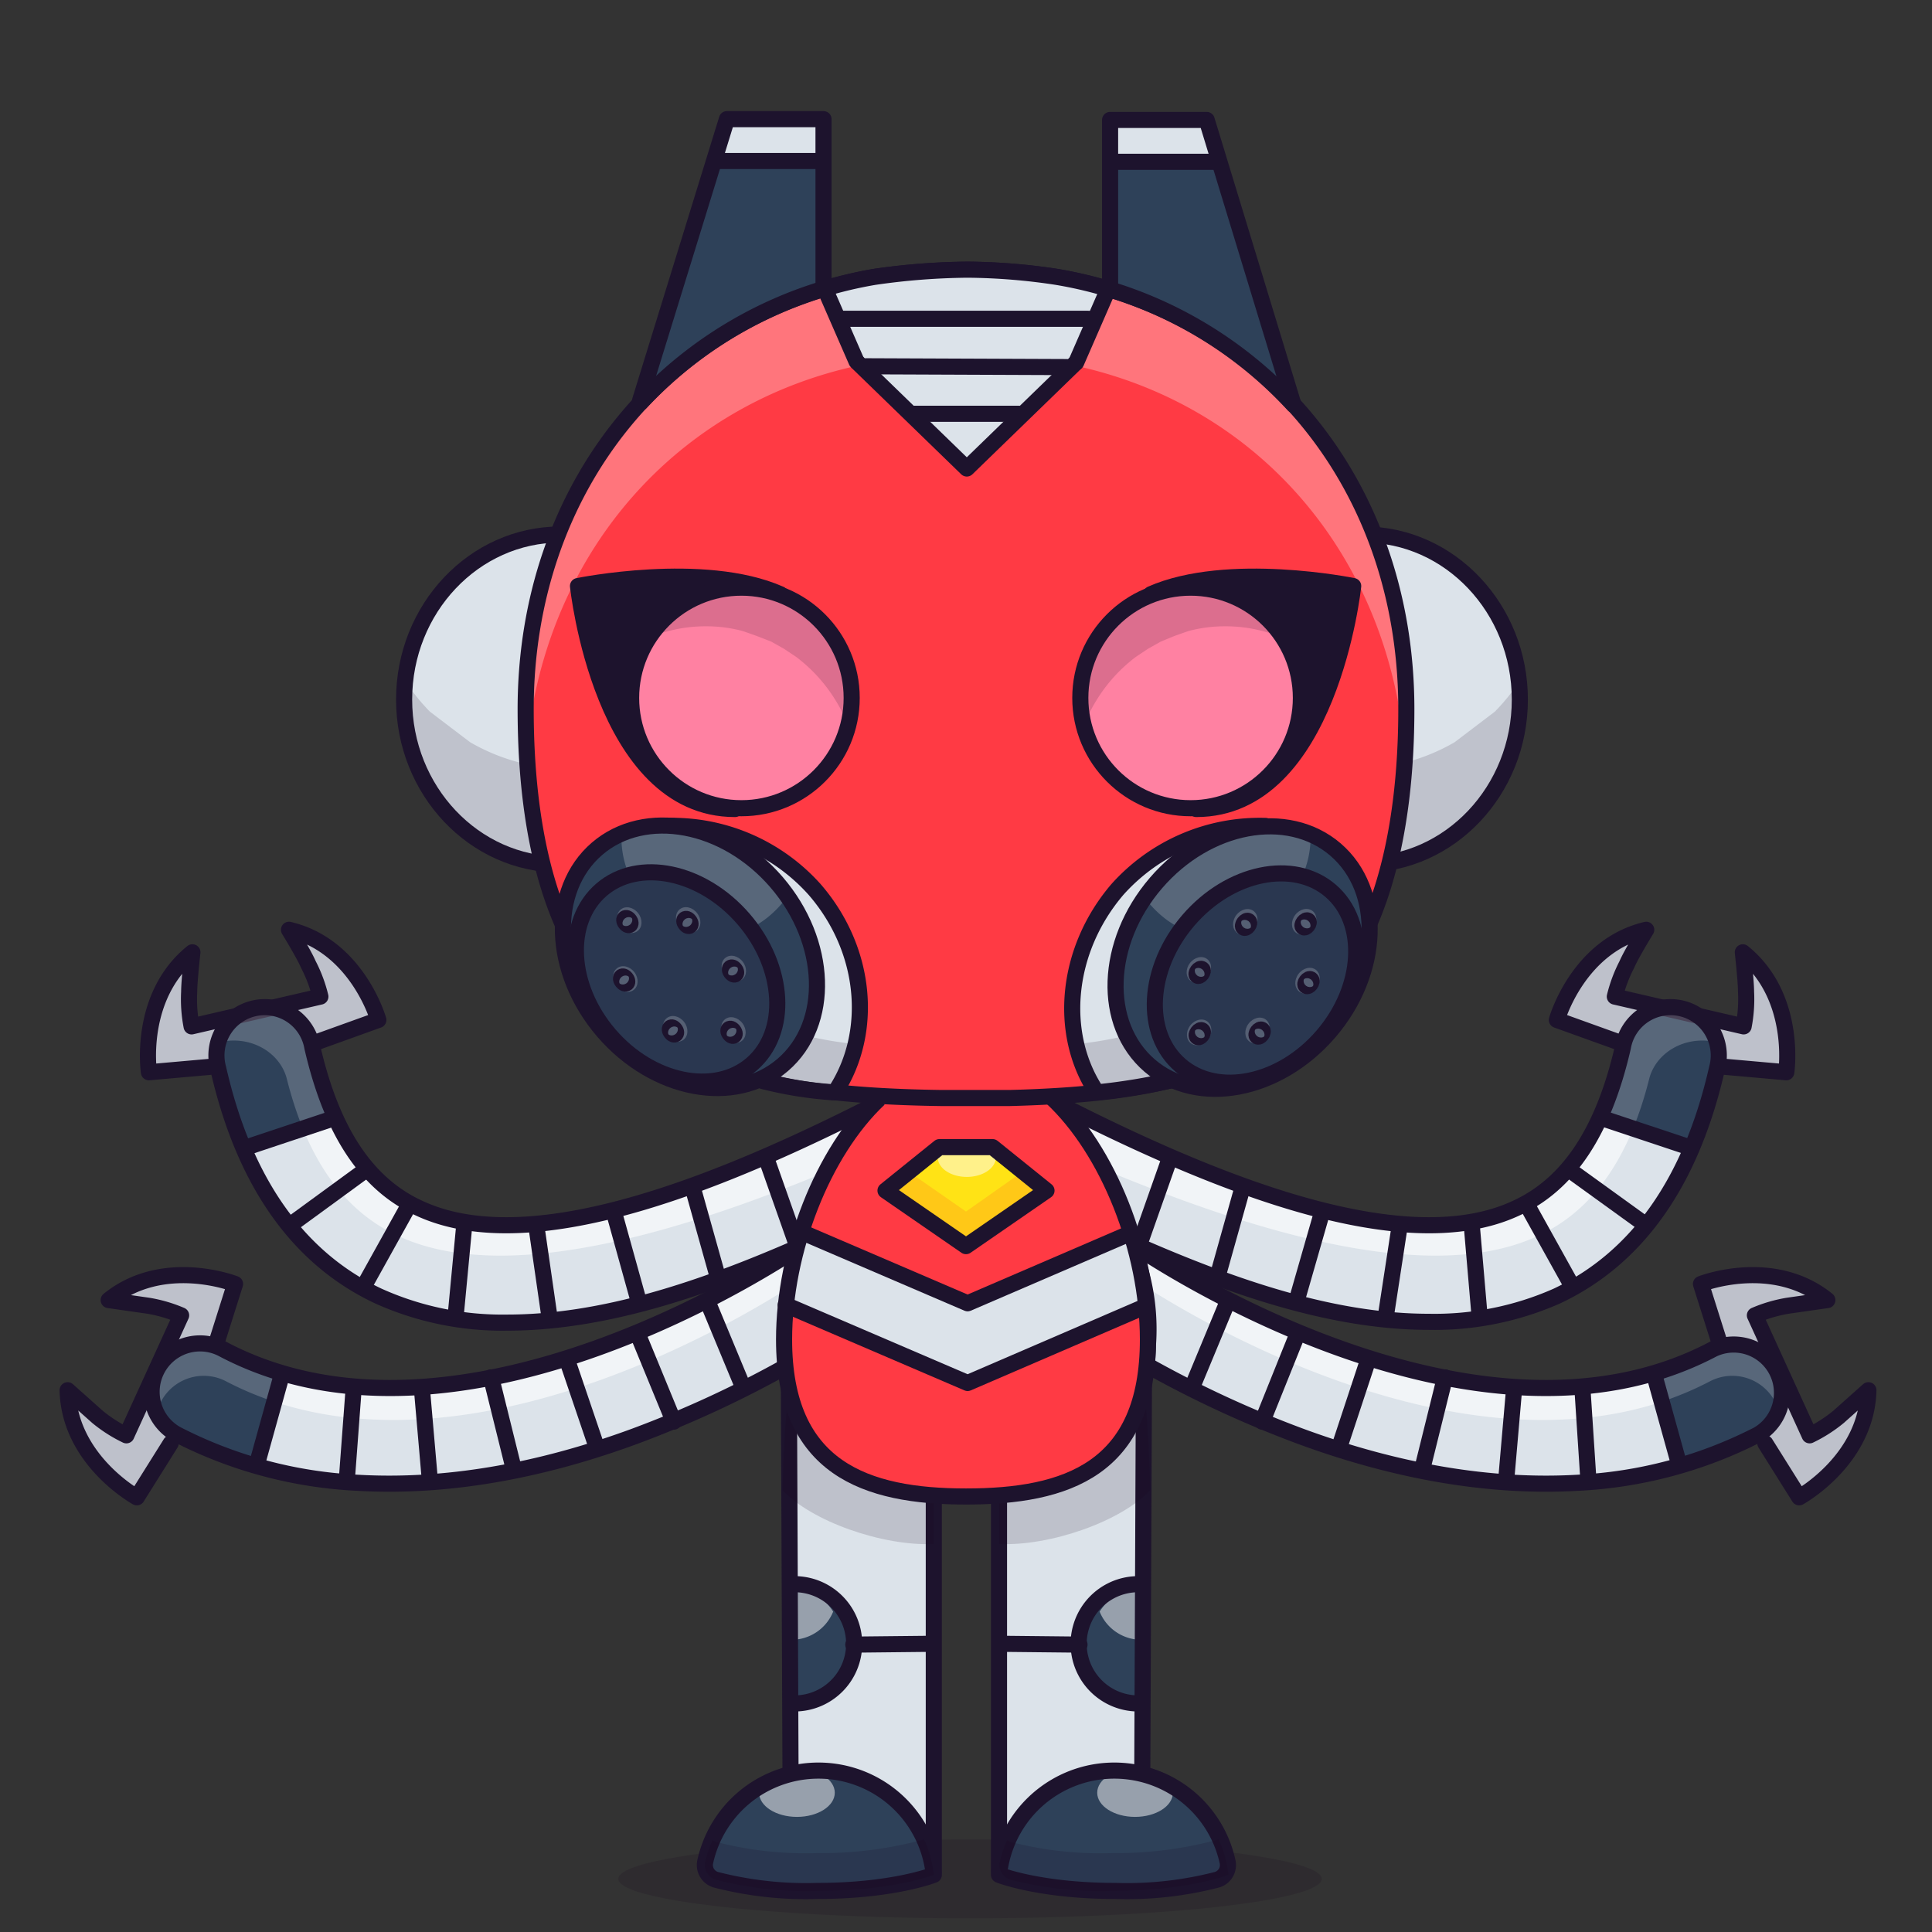 <svg xmlns="http://www.w3.org/2000/svg" xmlns:xlink="http://www.w3.org/1999/xlink" viewBox="0 0 240 240">
  <rect x="0" y="0" width="240" height="240" fill="#333333" stroke="none"/>
  <ellipse cx="120.5" cy="233.4" rx="43.7" ry="4.9" style="fill:#180621;opacity:0.15"/>
  <g>
    <title>05</title>
    <path d="M98.8,221.4c-.9-12.3-.7-49.2-.7-49.2l18,8.2.2,52.7s-11.9,1.5-17.4-11.7Z" style="fill:#dce3ea"/>
    <path d="M97.7,196.8c4.1,0,7.9,3.4,7.9,7.5s-4,7.2-7.8,7.5" style="fill:#2e4159"/>
    <g style="opacity:0.5">
      <path d="M97.3,196.8l.3,6.9h.7a5.6,5.6,0,0,0,5.2-3.5A7.4,7.4,0,0,0,97.3,196.8Z" style="fill:#fff"/>
    </g>
    <path d="M115.9,232.6c.1.5-7.1,2.5-14.2,2.4a53.2,53.2,0,0,1-13.7-2.4,16.5,16.5,0,0,1,3.9-8.8c3.3-3.9,12.4-3.6,12.4-3.6S113,222.3,115.9,232.6Z" style="fill:#2e4159"/>
    <polyline points="98.2 219.8 98 172.2 116 180.4 116 232.5" style="fill:none;stroke:#1d132d;stroke-linecap:round;stroke-linejoin:round;stroke-width:2px"/>
    <path d="M98.4,196.8a7.4,7.4,0,0,1,.6,14.8" style="fill:none;stroke:#1d132d;stroke-linecap:round;stroke-linejoin:round;stroke-width:2px"/>
    <path d="M98,172.2s-.6,4.9-.8,12.9c3.6,3.9,12.5,7,18.8,6.7V180.4Z" style="fill:#180621;opacity:0.15"/>
    <ellipse cx="99" cy="222.7" rx="4.7" ry="3" style="fill:#fff;opacity:0.5"/>
    <line x1="106" y1="204.3" x2="115.6" y2="204.2" style="fill:none;stroke:#1d132d;stroke-linecap:round;stroke-linejoin:round;stroke-width:2px"/>
    <path d="M116,232.9a14.4,14.4,0,0,0-28.4-1.6,1.9,1.9,0,0,0,1.3,2.2,44.7,44.7,0,0,0,12.6,1.4C111,234.9,116,232.9,116,232.9Z" style="fill:none;stroke:#1d132d;stroke-linecap:round;stroke-linejoin:round;stroke-width:2px"/>
    <path d="M141.3,221.4c.9-12.3.8-49.2.8-49.2l-18,8.2-.2,52.7s11.9,1.5,17.4-11.7Z" style="fill:#dce3ea"/>
    <path d="M142.4,196.8c-4.1,0-7.9,3.4-7.9,7.5s4,7.2,7.8,7.5" style="fill:#2e4159"/>
    <g style="opacity:0.5">
      <path d="M142.8,196.8l-.3,6.9h-.7a5.6,5.6,0,0,1-5.2-3.5A7.4,7.4,0,0,1,142.8,196.8Z" style="fill:#fff"/>
    </g>
    <path d="M124.1,232.6c-.1.5,7.1,2.5,14.2,2.4a53.2,53.2,0,0,0,13.7-2.4,16.5,16.5,0,0,0-3.9-8.8c-3.3-3.9-12.4-3.6-12.4-3.6S127.1,222.3,124.1,232.6Z" style="fill:#2e4159"/>
    <polyline points="141.9 219.8 142.1 172.2 124.1 180.4 124.1 232.5" style="fill:none;stroke:#1d132d;stroke-linecap:round;stroke-linejoin:round;stroke-width:2px"/>
    <path d="M141.7,196.8a7.4,7.4,0,0,0-.6,14.8" style="fill:none;stroke:#1d132d;stroke-linecap:round;stroke-linejoin:round;stroke-width:2px"/>
    <path d="M142.1,172.2s.6,4.9.8,12.9c-3.6,3.9-12.5,7-18.8,6.7V180.4Z" style="fill:#180621;opacity:0.15"/>
    <ellipse cx="141" cy="222.7" rx="4.7" ry="3" style="fill:#fff;opacity:0.5"/>
    <line x1="134.1" y1="204.3" x2="124.5" y2="204.2" style="fill:none;stroke:#1d132d;stroke-linecap:round;stroke-linejoin:round;stroke-width:2px"/>
    <path d="M124.1,232.9a14.4,14.4,0,0,1,28.4-1.6,1.9,1.9,0,0,1-1.3,2.2,44.7,44.7,0,0,1-12.6,1.4C129.1,234.9,124.1,232.9,124.1,232.9Z" style="fill:none;stroke:#1d132d;stroke-linecap:round;stroke-linejoin:round;stroke-width:2px"/>
    <path d="M101.5,230.2a44.7,44.7,0,0,1-12.6-1.4l-.4-.2a14.3,14.3,0,0,0-.9,2.7,1.9,1.9,0,0,0,1.3,2.2,44.7,44.7,0,0,0,12.6,1.4c9.5,0,14.5-2,14.5-2a14.3,14.3,0,0,0-1.2-4.4A48.8,48.8,0,0,1,101.5,230.2Z" style="fill:#180621;opacity:0.15"/>
    <path d="M138.1,230.2a44.7,44.7,0,0,1-12.6-1.4l-.4-.2a14.3,14.3,0,0,0-.9,2.7,1.9,1.9,0,0,0,1.3,2.2,44.7,44.7,0,0,0,12.6,1.4c9.5,0,14.5-2,14.5-2a14.3,14.3,0,0,0-1.2-4.4A48.8,48.8,0,0,1,138.1,230.2Z" style="fill:#180621;opacity:0.15"/>
  </g>
  <g>
    <title>atribute01</title>
    <path d="M104.9,145.6a82.9,82.9,0,0,1,5.5-9.5c-18.7,9.6-43.8,20.5-58.4,13.8-6.6-3-10.9-9.6-13.3-20a6,6,0,1,0-11.7,2.6c3.2,14.1,9.9,23.6,19.9,28.3A37.5,37.5,0,0,0,63,164c11.7,0,24.8-4.2,37.8-9.9C101.6,151.1,103.5,148.4,104.9,145.6Z" style="fill:#dce3ea"/>
    <path d="M39.5,129.4l7.5-2.7s-2.6-9.2-11.1-11.2c0,0,1.9,3.1,2.4,4.3a17.7,17.7,0,0,1,1.5,4l-16,3.7a17.7,17.7,0,0,1-.3-4.3c0-1.3.4-4.9,0.4-4.9-6.8,5.5-5.4,14.9-5.4,14.9l7.9-.7" style="fill:#dce3ea"/>
    <path d="M39.5,129.4l7.5-2.7s-2.6-9.2-11.1-11.2c0,0,1.9,3.1,2.4,4.3a17.7,17.7,0,0,1,1.5,4l-16,3.7a17.7,17.7,0,0,1-.3-4.3c0-1.3.4-4.9,0.4-4.9-6.8,5.5-5.4,14.9-5.4,14.9l7.9-.7" style="fill:#180621;opacity:0.15"/>
    <path d="M109.9,136.7c-18.7,9.6-43.4,20.2-57.8,13.5-6.6-3-10.9-9.6-13.3-20a6,6,0,0,0-11.5-.8h0.3c3.6-.7,7.1,1.3,8,4.5,2.6,10.4,7.4,17,14.7,20,13.7,5.7,35.8-1.3,54.9-9.4A79.3,79.3,0,0,0,109.9,136.7Z" style="fill:#fff;opacity:0.5"/>
    <path d="M30.3,142.9a37.4,37.4,0,0,1,11.5-3.5,44.5,44.5,0,0,1-3-9.2,6,6,0,1,0-11.7,2.6A58.1,58.1,0,0,0,30.3,142.9Z" style="fill:#2e4159"/>
    <path d="M39.5,129.4l7.5-2.7s-2.6-9.2-11.1-11.2c0,0,1.9,3.1,2.4,4.3a17.7,17.7,0,0,1,1.5,4l-16,3.7a17.7,17.7,0,0,1-.3-4.3c0-1.3.4-4.9,0.4-4.9-6.8,5.5-5.4,14.9-5.4,14.9l7.9-.7" style="fill:none;stroke:#1d132d;stroke-linecap:round;stroke-linejoin:round;stroke-width:2px"/>
    <path d="M109.9,136.7c-18.7,9.6-43.4,20.2-57.8,13.5-6.6-3-10.9-9.6-13.3-20a6,6,0,0,0-11.5-.8h0.3c3.6-.7,7.1,1.3,8,4.5,2.6,10.4,7.4,17,14.7,20,13.7,5.7,35.8-1.3,54.9-9.4A79.3,79.3,0,0,0,109.9,136.7Z" style="fill:#fff;opacity:0.2"/>
    <path d="M103.3,147.6c2-3.8,4.7-7.1,6.6-11-18.7,9.6-43.4,20.2-57.8,13.5-6.6-3-10.9-9.6-13.3-20a6,6,0,1,0-11.7,2.6c3.2,14.1,9.9,23.6,19.9,28.3A37.5,37.5,0,0,0,63,164.3c11.7,0,24-4,36.9-9.7C100.6,152.3,102.2,149.8,103.3,147.6Z" style="fill:none;stroke:#1d132d;stroke-linecap:round;stroke-linejoin:round;stroke-width:2px"/>
    <line x1="30.7" y1="142.5" x2="41.5" y2="138.9" style="fill:none;stroke:#1d132d;stroke-linecap:round;stroke-linejoin:round;stroke-width:2px"/>
    <line x1="36.3" y1="152" x2="45.2" y2="145.5" style="fill:none;stroke:#1d132d;stroke-linecap:round;stroke-linejoin:round;stroke-width:2px"/>
    <line x1="50.8" y1="149.7" x2="45.3" y2="159.6" style="fill:none;stroke:#1d132d;stroke-linecap:round;stroke-linejoin:round;stroke-width:2px"/>
    <line x1="57.7" y1="151.9" x2="56.6" y2="163.5" style="fill:none;stroke:#1d132d;stroke-linecap:round;stroke-linejoin:round;stroke-width:2px"/>
    <line x1="66.6" y1="152.1" x2="68.2" y2="163.2" style="fill:none;stroke:#1d132d;stroke-linecap:round;stroke-linejoin:round;stroke-width:2px"/>
    <line x1="76.3" y1="150.7" x2="79.3" y2="161.5" style="fill:none;stroke:#1d132d;stroke-linecap:round;stroke-linejoin:round;stroke-width:2px"/>
    <line x1="86.1" y1="147.7" x2="89.1" y2="158.4" style="fill:none;stroke:#1d132d;stroke-linecap:round;stroke-linejoin:round;stroke-width:2px"/>
    <line x1="95.3" y1="144.2" x2="99" y2="154.7" style="fill:none;stroke:#1d132d;stroke-linecap:round;stroke-linejoin:round;stroke-width:2px"/>
    <path d="M26.8,167.1l2.4-7.6s-8.9-3.5-15.7,2l4.9,0.7a17.7,17.7,0,0,1,4.1,1.2l-6.8,14.9a17.7,17.7,0,0,1-3.6-2.3l-3.7-3.3c0.2,8.7,8.6,13.3,8.6,13.3l4.2-6.7" style="fill:#dce3ea"/>
    <path d="M26.8,167.1l2.4-7.6s-8.9-3.5-15.7,2l4.9,0.7a17.7,17.7,0,0,1,4.1,1.2l-6.8,14.9a17.7,17.7,0,0,1-3.6-2.3l-3.7-3.3c0.2,8.7,8.6,13.3,8.6,13.3l4.2-6.7" style="fill:#180621;opacity:0.15"/>
    <path d="M26.8,167.1l2.4-7.6s-8.9-3.5-15.7,2l4.9,0.7a17.7,17.7,0,0,1,4.1,1.2l-6.8,14.9a17.7,17.7,0,0,1-3.6-2.3l-3.7-3.3c0.2,8.7,8.6,13.3,8.6,13.3l4.2-6.7" style="fill:none;stroke:#1d132d;stroke-linecap:round;stroke-linejoin:round;stroke-width:2px"/>
    <path d="M97.9,167.1a26.8,26.8,0,0,1,1-9.5,19.8,19.8,0,0,1,1-3.1c-2.3,1.6-42.6,28.7-72.2,13.1A6,6,0,0,0,22,178.2a54.8,54.8,0,0,0,22.5,6c10.6,0.6,22.2-1.3,34.4-5.8a134.8,134.8,0,0,0,19-8.8C97.9,168.8,97.9,167.9,97.9,167.1Z" style="fill:#dce3ea"/>
    <path d="M98.9,157.6a19.8,19.8,0,0,1,1-3.1c-2.3,1.6-42.6,28.7-72.2,13.1a6,6,0,0,0-8.2,7.8,6,6,0,0,1,8.6-3.8c26.6,13.9,61.6-6.3,70.3-11.9C98.5,159,98.6,158.3,98.9,157.6Z" style="fill:#fff;opacity:0.5"/>
    <path d="M34.6,170.5a40.1,40.1,0,0,1-7-2.9A6,6,0,0,0,22,178.2a51.7,51.7,0,0,0,10.5,4.1C33.2,178.4,33.6,174.4,34.6,170.5Z" style="fill:#2e4159"/>
    <path d="M98.9,157.6a19.8,19.8,0,0,1,1-3.1c-2.3,1.6-42.6,28.7-72.2,13.1a6,6,0,0,0-8.2,7.8,6,6,0,0,1,8.6-3.8c26.6,13.9,61.6-6.3,70.3-11.9C98.5,159,98.6,158.3,98.9,157.6Z" style="fill:#fff;opacity:0.2"/>
    <path d="M97.9,167.1a26.8,26.8,0,0,1,1-9.5,19.8,19.8,0,0,1,1-3.1c-2.3,1.6-42.6,28.7-72.2,13.1A6,6,0,0,0,22,178.2a54.8,54.8,0,0,0,22.5,6c10.6,0.6,22.2-1.3,34.4-5.8a134.8,134.8,0,0,0,19-8.8C97.9,168.8,97.9,167.9,97.9,167.1Z" style="fill:none;stroke:#1d132d;stroke-miterlimit:10;stroke-width:2px"/>
    <line x1="35" y1="170.8" x2="32" y2="181.6" style="fill:none;stroke:#1d132d;stroke-linecap:round;stroke-linejoin:round;stroke-width:2px"/>
    <line x1="43.9" y1="172.9" x2="43.1" y2="183.6" style="fill:none;stroke:#1d132d;stroke-linecap:round;stroke-linejoin:round;stroke-width:2px"/>
    <line x1="52.4" y1="172.4" x2="53.4" y2="183.9" style="fill:none;stroke:#1d132d;stroke-linecap:round;stroke-linejoin:round;stroke-width:2px"/>
    <line x1="61" y1="171.1" x2="63.8" y2="182.4" style="fill:none;stroke:#1d132d;stroke-linecap:round;stroke-linejoin:round;stroke-width:2px"/>
    <line x1="70.4" y1="168.8" x2="74.1" y2="179.7" style="fill:none;stroke:#1d132d;stroke-linecap:round;stroke-linejoin:round;stroke-width:2px"/>
    <line x1="79.3" y1="165.9" x2="83.7" y2="176.6" style="fill:none;stroke:#1d132d;stroke-linecap:round;stroke-linejoin:round;stroke-width:2px"/>
    <line x1="87.9" y1="161.7" x2="92.3" y2="172.3" style="fill:none;stroke:#1d132d;stroke-linecap:round;stroke-linejoin:round;stroke-width:2px"/>
    <path d="M208.8,125.3a6,6,0,0,0-7.2,4.5c-2.4,10.4-6.7,17-13.3,20-14.4,6.7-39.2-4-57.9-13.6a49.9,49.9,0,0,1,6.3,11.5v0.3c1,1.8,2.5,4.1,3,6.1,13.1,5.9,25.6,9.8,37.6,9.8a37.5,37.5,0,0,0,15.9-3.2c10-4.6,16.7-14.2,19.9-28.3A6,6,0,0,0,208.8,125.3Z" style="fill:#dce3ea"/>
    <path d="M200.9,129.4l-7.5-2.7s2.6-9.2,11.1-11.2c0,0-1.9,3.1-2.4,4.3a17.7,17.7,0,0,0-1.5,4l16,3.7a17.7,17.7,0,0,0,.3-4.3c0-1.3-.4-4.9-0.4-4.9,6.8,5.5,5.4,14.9,5.4,14.9l-7.9-.7" style="fill:#dce3ea"/>
    <path d="M200.9,129.4l-7.5-2.7s2.6-9.2,11.1-11.2c0,0-1.9,3.1-2.4,4.3a17.7,17.7,0,0,0-1.5,4l16,3.7a17.7,17.7,0,0,0,.3-4.3c0-1.3-.4-4.9-0.4-4.9,6.8,5.5,5.4,14.9,5.4,14.9l-7.9-.7" style="fill:#180621;opacity:0.15"/>
    <path d="M130.6,136.7c18.7,9.6,43.4,20.2,57.8,13.5,6.6-3,10.9-9.6,13.3-20a6,6,0,0,1,11.5-.8h-0.3c-3.6-.7-7.1,1.3-8,4.5-2.6,10.4-7.4,17-14.7,20-13.7,5.7-35.8-1.3-54.9-9.4A79.3,79.3,0,0,1,130.6,136.7Z" style="fill:#fff;opacity:0.5"/>
    <path d="M210.1,142.9a37.4,37.4,0,0,0-11.5-3.5,44.5,44.5,0,0,0,3-9.2,6,6,0,1,1,11.7,2.6A58.1,58.1,0,0,1,210.1,142.9Z" style="fill:#2e4159"/>
    <path d="M200.9,129.4l-7.5-2.7s2.6-9.2,11.1-11.2c0,0-1.9,3.1-2.4,4.3a17.7,17.7,0,0,0-1.5,4l16,3.7a17.7,17.7,0,0,0,.3-4.3c0-1.3-.4-4.9-0.4-4.9,6.8,5.5,5.4,14.9,5.4,14.9l-7.9-.7" style="fill:none;stroke:#1d132d;stroke-linecap:round;stroke-linejoin:round;stroke-width:2px"/>
    <path d="M130.6,136.7c18.7,9.6,43.4,20.2,57.8,13.5,6.6-3,10.9-9.6,13.3-20a6,6,0,0,1,11.5-.8h-0.3c-3.6-.7-7.1,1.3-8,4.5-2.6,10.4-7.4,17-14.7,20-13.7,5.7-35.8-1.3-54.9-9.4A79.3,79.3,0,0,1,130.6,136.7Z" style="fill:#fff;opacity:0.2"/>
    <path d="M137.1,147.6c-2-3.8-4.7-7.1-6.6-11,18.7,9.6,43.4,20.2,57.8,13.5,6.6-3,10.9-9.6,13.3-20a6,6,0,1,1,11.7,2.6c-3.2,14.1-9.9,23.6-19.9,28.3a37.5,37.5,0,0,1-15.9,3.2c-11.7,0-24-4.1-36.9-9.8C139.8,152.2,138.3,149.8,137.1,147.6Z" style="fill:none;stroke:#1d132d;stroke-linecap:round;stroke-linejoin:round;stroke-width:2px"/>
    <line x1="209.8" y1="142.5" x2="199" y2="138.9" style="fill:none;stroke:#1d132d;stroke-linecap:round;stroke-linejoin:round;stroke-width:2px"/>
    <line x1="204.2" y1="152" x2="195.2" y2="145.5" style="fill:none;stroke:#1d132d;stroke-linecap:round;stroke-linejoin:round;stroke-width:2px"/>
    <line x1="189.7" y1="149.7" x2="195.2" y2="159.6" style="fill:none;stroke:#1d132d;stroke-linecap:round;stroke-linejoin:round;stroke-width:2px"/>
    <line x1="182.8" y1="151.9" x2="183.8" y2="163.5" style="fill:none;stroke:#1d132d;stroke-linecap:round;stroke-linejoin:round;stroke-width:2px"/>
    <line x1="173.9" y1="152.1" x2="172.2" y2="163.2" style="fill:none;stroke:#1d132d;stroke-linecap:round;stroke-linejoin:round;stroke-width:2px"/>
    <line x1="164.2" y1="150.7" x2="161.1" y2="161.5" style="fill:none;stroke:#1d132d;stroke-linecap:round;stroke-linejoin:round;stroke-width:2px"/>
    <line x1="154.3" y1="147.7" x2="151.3" y2="158.4" style="fill:none;stroke:#1d132d;stroke-linecap:round;stroke-linejoin:round;stroke-width:2px"/>
    <line x1="145.2" y1="144.2" x2="141.5" y2="154.7" style="fill:none;stroke:#1d132d;stroke-linecap:round;stroke-linejoin:round;stroke-width:2px"/>
    <path d="M213.7,167.1l-2.4-7.6s8.9-3.5,15.7,2l-4.9.7a17.7,17.7,0,0,0-4.1,1.2l6.8,14.9a17.7,17.7,0,0,0,3.6-2.3l3.7-3.3c-0.2,8.7-8.6,13.3-8.6,13.3l-4.2-6.7" style="fill:#dce3ea"/>
    <path d="M213.7,167.1l-2.4-7.6s8.9-3.5,15.7,2l-4.9.7a17.7,17.7,0,0,0-4.1,1.2l6.8,14.9a17.7,17.7,0,0,0,3.6-2.3l3.7-3.3c-0.2,8.7-8.6,13.3-8.6,13.3l-4.2-6.7" style="fill:#180621;opacity:0.15"/>
    <path d="M213.7,167.1l-2.4-7.6s8.9-3.5,15.7,2l-4.9.7a17.7,17.7,0,0,0-4.1,1.2l6.8,14.9a17.7,17.7,0,0,0,3.6-2.3l3.7-3.3c-0.2,8.7-8.6,13.3-8.6,13.3l-4.2-6.7" style="fill:none;stroke:#1d132d;stroke-linecap:round;stroke-linejoin:round;stroke-width:2px"/>
    <path d="M142.6,167.1a26.8,26.8,0,0,0-1-9.5,19.8,19.8,0,0,0-1-3.1c2.3,1.6,42.6,28.7,72.2,13.1a6,6,0,0,1,5.6,10.6,54.8,54.8,0,0,1-22.5,6c-10.6.6-22.2-1.3-34.4-5.8a134.8,134.8,0,0,1-19-8.8C142.5,168.8,142.6,167.9,142.6,167.1Z" style="fill:#dce3ea"/>
    <path d="M141.6,157.6a19.8,19.8,0,0,0-1-3.1c2.3,1.6,42.6,28.7,72.2,13.1a6,6,0,0,1,8.2,7.8,6,6,0,0,0-8.6-3.8c-26.6,13.9-61.6-6.3-70.3-11.9C142,159,141.8,158.3,141.6,157.6Z" style="fill:#fff;opacity:0.5"/>
    <path d="M205.9,170.5a40.1,40.1,0,0,0,7-2.9,6,6,0,0,1,5.6,10.6,51.7,51.7,0,0,1-10.5,4.1C207.2,178.4,206.8,174.4,205.9,170.5Z" style="fill:#2e4159"/>
    <path d="M141.6,157.6a19.8,19.8,0,0,0-1-3.1c2.3,1.6,42.6,28.7,72.2,13.1a6,6,0,0,1,8.2,7.8,6,6,0,0,0-8.6-3.8c-26.6,13.9-61.6-6.3-70.3-11.9C142,159,141.8,158.3,141.6,157.6Z" style="fill:#fff;opacity:0.2"/>
    <path d="M142.6,167.1a26.8,26.8,0,0,0-1-9.5,19.8,19.8,0,0,0-1-3.1c2.3,1.6,42.6,28.7,72.2,13.1a6,6,0,0,1,5.6,10.6,54.8,54.8,0,0,1-22.5,6c-10.6.6-22.2-1.3-34.4-5.8a134.8,134.8,0,0,1-19-8.8C142.5,168.8,142.6,167.9,142.6,167.1Z" style="fill:none;stroke:#1d132d;stroke-miterlimit:10;stroke-width:2px"/>
    <line x1="205.5" y1="170.8" x2="208.5" y2="181.6" style="fill:none;stroke:#1d132d;stroke-linecap:round;stroke-linejoin:round;stroke-width:2px"/>
    <line x1="196.6" y1="172.9" x2="197.3" y2="183.6" style="fill:none;stroke:#1d132d;stroke-linecap:round;stroke-linejoin:round;stroke-width:2px"/>
    <line x1="188.1" y1="172.4" x2="187.1" y2="183.9" style="fill:none;stroke:#1d132d;stroke-linecap:round;stroke-linejoin:round;stroke-width:2px"/>
    <line x1="179.5" y1="171.1" x2="176.7" y2="182.4" style="fill:none;stroke:#1d132d;stroke-linecap:round;stroke-linejoin:round;stroke-width:2px"/>
    <line x1="170" y1="168.8" x2="166.4" y2="179.7" style="fill:none;stroke:#1d132d;stroke-linecap:round;stroke-linejoin:round;stroke-width:2px"/>
    <line x1="161.1" y1="165.9" x2="156.8" y2="176.6" style="fill:none;stroke:#1d132d;stroke-linecap:round;stroke-linejoin:round;stroke-width:2px"/>
    <line x1="152.5" y1="161.7" x2="148.1" y2="172.3" style="fill:none;stroke:#1d132d;stroke-linecap:round;stroke-linejoin:round;stroke-width:2px"/>
  </g>
  <g>
    <title>05</title>
    <path d="M72.5,107.4V66.4H69.6c-10.7,0-19.4,9.2-19.4,20.5s8.7,20.5,19.4,20.5Z" style="fill:#dce3ea"/>
    <g style="opacity:0.15">
      <path d="M71,95.5h-.2a24.4,24.4,0,0,1-12.4-3.3l-5-3.8a25.1,25.1,0,0,1-3-3.7,21.7,21.7,0,0,0-.1,2.3c0,11.3,8.7,20.5,19.4,20.5h2.9V95.5Z" style="fill:#180621"/>
    </g>
    <path d="M166.5,107.4V66.4h2.9c10.7,0,19.4,9.2,19.4,20.5s-8.7,20.5-19.4,20.5Z" style="fill:#dce3ea"/>
    <g style="opacity:0.15">
      <path d="M168,95.5h.3a24.4,24.4,0,0,0,12.4-3.3l5-3.8a25.1,25.1,0,0,0,3-3.7,21.7,21.7,0,0,1,.1,2.3c0,11.3-8.7,20.5-19.4,20.5h-2.9V95.5Z" style="fill:#180621"/>
    </g>
    <path d="M72.5,107.4V66.4H69.6c-10.7,0-19.4,9.2-19.4,20.5s8.7,20.5,19.4,20.5Z" style="fill:none;stroke:#1d132d;stroke-miterlimit:10;stroke-width:2px"/>
    <path d="M166.5,107.4V66.4h2.9c10.7,0,19.4,9.2,19.4,20.5s-8.7,20.5-19.4,20.5Z" style="fill:none;stroke:#1d132d;stroke-miterlimit:10;stroke-width:2px"/>
  </g>
  <g>
    <title>09</title>
    <path d="M125.4,136.4c19.6-.5,28.4-3.6,37.2-11.1s12.1-21.8,12.1-37.2c0-27.7-17.6-49.2-43.4-53.7a76.8,76.8,0,0,0-11.1-.9,84.7,84.7,0,0,0-11.6.9C82.9,39,65.3,60.5,65.3,88.1c0,15.4,3.2,29.6,12.1,37.2s18.2,10.8,39.5,11.1h8.5Z" style="fill:#ff3a44"/>
    <path d="M109.2,136.5c-7,6.6-11.8,18.9-11.8,29.9,0,16,10.1,19.5,22.6,19.5s22.6-3.4,22.6-19.5c0-11.1-4.9-23.5-12-30.1" style="fill:#ff3a44"/>
    <polyline points="140.4 153.2 120.2 161.9 99.7 153.1 97.6 162.1 120.2 171.8 142 162.4" style="fill:#dce3ea"/>
    <g style="opacity:0.3">
      <path d="M108.7,45a84.7,84.7,0,0,1,11.6-.9,76.8,76.8,0,0,1,11.1.9c24.4,4.3,41.5,23.9,43.2,49.5q0.1-2.7.1-5.5c0-27.7-17.6-49.2-43.4-53.7a76.8,76.8,0,0,0-11.1-.9,84.7,84.7,0,0,0-11.6.9c-25.7,4.5-43.4,26-43.4,53.7q0,2.8.1,5.5C67.1,68.9,84.3,49.3,108.7,45Z" style="fill:#fff"/>
    </g>
    <path d="M125.4,136.4c19.6-.5,28.4-3.6,37.2-11.1s12.1-21.8,12.1-37.2c0-27.7-17.6-49.2-43.4-53.7a76.8,76.8,0,0,0-11.1-.9,84.7,84.7,0,0,0-11.6.9C82.9,39,65.3,60.5,65.3,88.1c0,15.4,3.2,29.6,12.1,37.2s18.2,10.8,39.5,11.1h8.5Z" style="fill:none;stroke:#1d132d;stroke-miterlimit:10;stroke-width:2px"/>
    <path d="M109.2,136.5c-7,6.6-11.8,18.9-11.8,29.9,0,16,10.1,19.5,22.6,19.5s22.6-3.4,22.6-19.5c0-11.1-4.9-23.5-12-30.1" style="fill:none;stroke:#1d132d;stroke-miterlimit:10;stroke-width:2px"/>
    <polygon points="120 154.8 110 147.9 116.7 142.5 123.3 142.5 130 147.9 120 154.8" style="fill:#ffe315"/>
    <path d="M116.7,143a1.8,1.8,0,0,0-.2.8c0,1.3,1.6,2.4,3.6,2.4s3.6-1.1,3.6-2.4a1.8,1.8,0,0,0-.3-1h-6.6Z" style="fill:#fff;opacity:0.5"/>
    <polygon points="120 150.5 112.8 145.5 110 147.9 120 154.8 130 147.9 127.1 145.5 120 150.5" style="fill:#ffc817"/>
    <polygon points="120 154.8 110 147.9 116.7 142.5 123.3 142.5 130 147.9 120 154.8" style="fill:none;stroke:#1d132d;stroke-linecap:round;stroke-linejoin:round;stroke-width:2px"/>
    <polyline points="142 162.4 120.2 171.8 97.6 162.1" style="fill:none;stroke:#1d132d;stroke-linecap:round;stroke-linejoin:round;stroke-width:2px"/>
    <polyline points="140.4 153.2 120.2 161.9 99.7 153.1" style="fill:none;stroke:#1d132d;stroke-linecap:round;stroke-linejoin:round;stroke-width:2px"/>
  </g>
  <g>
    <title>atribute08</title>
    <path d="M95.1,133.3a51.5,51.5,0,0,0,9.2,1.5c4.2-7.1,3.2-17-3.1-24.3a23.7,23.7,0,0,0-18.4-7.9s-3.6,18.9-.7,24.2c1.9,3.6,6.8,5.7,11.4,7A1.4,1.4,0,0,1,95.1,133.3Z" style="fill:#dce3ea"/>
    <path d="M85.6,122.3a20.6,20.6,0,0,1-4.5-4.2c-0.1,3.6.1,6.9,1.1,8.7,1.9,3.6,6.8,5.7,11.4,7a1.4,1.4,0,0,1,1.5-.5,51.5,51.5,0,0,0,9.2,1.5,18.2,18.2,0,0,0,2-5.1A45.3,45.3,0,0,1,85.6,122.3Z" style="fill:#180621;opacity:0.15"/>
    <path d="M82.8,102.6a23.7,23.7,0,0,1,18.4,7.9c6.5,7.5,7.3,17.7,2.7,24.9l-0.2.3a48,48,0,0,1-8.9-1.4" style="fill:none;stroke:#1d132d;stroke-linecap:round;stroke-linejoin:round;stroke-width:2px"/>
    <ellipse cx="85.7" cy="118.9" rx="14.2" ry="17.7" transform="translate(-56.8 84.6) rotate(-40.7)" style="fill:#2e4159"/>
    <path d="M77.2,103.6A11.9,11.9,0,0,0,84.5,115c5.8,2.7,10.3.4,13.3-3.6l-1.4-1.8C91.1,103.3,83.1,101.1,77.2,103.6Z" style="fill:#fff;opacity:0.2"/>
    <ellipse cx="85.7" cy="118.9" rx="14.2" ry="17.7" transform="translate(-56.8 84.6) rotate(-40.7)" style="fill:none;stroke:#1d132d;stroke-miterlimit:10;stroke-width:2px"/>
    <ellipse cx="84" cy="121.4" rx="11" ry="14.3" transform="translate(-58.8 84.1) rotate(-40.7)" style="fill:#2e4159"/>
    <ellipse cx="84" cy="121.4" rx="11" ry="14.3" transform="translate(-58.8 84.1) rotate(-40.7)" style="fill:#180621;opacity:0.15"/>
    <ellipse cx="84" cy="121.4" rx="11" ry="14.3" transform="translate(-58.8 84.1) rotate(-40.7)" style="fill:none;stroke:#1d132d;stroke-miterlimit:10;stroke-width:2px"/>
    <ellipse cx="78.1" cy="114.4" rx="1.4" ry="1.7" transform="translate(-53.2 70.4) rotate(-37.2)" style="fill:#fff;opacity:0.2"/>
    <ellipse cx="83.8" cy="127.9" rx="1.4" ry="1.7" transform="translate(-60.2 76.6) rotate(-37.2)" style="fill:#fff;opacity:0.2"/>
    <ellipse cx="77.9" cy="114.6" rx="0.3" ry="0.5" transform="translate(-53.4 70.3) rotate(-37.2)" style="fill:none;stroke:#1d132d;stroke-miterlimit:10;stroke-width:2px"/>
    <ellipse cx="91.1" cy="128.1" rx="1.4" ry="1.7" transform="translate(-58.9 81) rotate(-37.2)" style="fill:#fff;opacity:0.2"/>
    <ellipse cx="90.9" cy="128.3" rx="0.3" ry="0.5" transform="translate(-59.1 81) rotate(-37.2)" style="fill:none;stroke:#1d132d;stroke-miterlimit:10;stroke-width:2px"/>
    <ellipse cx="77.6" cy="121.7" rx="1.4" ry="1.7" transform="translate(-57.7 71.6) rotate(-37.2)" style="fill:#fff;opacity:0.2"/>
    <ellipse cx="91.1" cy="120.4" rx="1.4" ry="1.7" transform="translate(-54.2 79.5) rotate(-37.2)" style="fill:#fff;opacity:0.2"/>
    <ellipse cx="91" cy="120.7" rx="0.3" ry="0.5" transform="translate(-54.4 79.5) rotate(-37.2)" style="fill:none;stroke:#1d132d;stroke-miterlimit:10;stroke-width:2px"/>
    <ellipse cx="83.6" cy="128.2" rx="0.3" ry="0.5" transform="translate(-60.5 76.5) rotate(-37.2)" style="fill:none;stroke:#1d132d;stroke-miterlimit:10;stroke-width:2px"/>
    <ellipse cx="77.5" cy="121.9" rx="0.3" ry="0.5" transform="translate(-57.9 71.5) rotate(-37.2)" style="fill:none;stroke:#1d132d;stroke-miterlimit:10;stroke-width:2px"/>
    <ellipse cx="85.4" cy="114.4" rx="1.4" ry="1.7" transform="translate(-51.7 74.8) rotate(-37.2)" style="fill:#fff;opacity:0.2"/>
    <ellipse cx="85.3" cy="114.7" rx="0.3" ry="0.5" transform="translate(-51.9 74.8) rotate(-37.2)" style="fill:none;stroke:#1d132d;stroke-miterlimit:10;stroke-width:2px"/>
    <path d="M144.9,133.3a51.5,51.5,0,0,1-9.2,1.5c-4.2-7.1-3.2-17,3.1-24.3a23.7,23.7,0,0,1,18.4-7.9s3.6,18.9.7,24.2c-1.9,3.6-6.8,5.7-11.4,7A1.4,1.4,0,0,0,144.9,133.3Z" style="fill:#dce3ea"/>
    <path d="M154.4,122.3a20.6,20.6,0,0,0,4.5-4.2c0.1,3.6-.1,6.9-1.1,8.7-1.9,3.6-6.8,5.7-11.4,7a1.4,1.4,0,0,0-1.5-.5,51.5,51.5,0,0,1-9.2,1.5,18.2,18.2,0,0,1-2-5.1A45.3,45.3,0,0,0,154.4,122.3Z" style="fill:#180621;opacity:0.15"/>
    <path d="M157.2,102.6a23.7,23.7,0,0,0-18.4,7.9c-6.4,7.5-7.3,17.7-2.8,24.8l0.3,0.4a78.4,78.4,0,0,0,9.2-1.5" style="fill:none;stroke:#1d132d;stroke-linecap:round;stroke-linejoin:round;stroke-width:2px"/>
    <ellipse cx="154.3" cy="118.9" rx="17.7" ry="14.2" transform="translate(-36.4 158.4) rotate(-49.3)" style="fill:#2e4159"/>
    <path d="M162.8,103.6a11.9,11.9,0,0,1-7.4,11.4c-5.8,2.7-10.3.4-13.3-3.6l1.4-1.8C148.9,103.3,156.9,101.1,162.8,103.6Z" style="fill:#fff;opacity:0.2"/>
    <ellipse cx="154.3" cy="118.9" rx="17.7" ry="14.2" transform="translate(-36.4 158.4) rotate(-49.3)" style="fill:none;stroke:#1d132d;stroke-miterlimit:10;stroke-width:2px"/>
    <ellipse cx="156" cy="121.4" rx="14.3" ry="11" transform="translate(-37.8 160.6) rotate(-49.3)" style="fill:#2e4159"/>
    <ellipse cx="156" cy="121.4" rx="14.3" ry="11" transform="translate(-37.8 160.6) rotate(-49.3)" style="fill:#180621;opacity:0.15"/>
    <ellipse cx="156" cy="121.4" rx="14.3" ry="11" transform="translate(-37.8 160.6) rotate(-49.3)" style="fill:none;stroke:#1d132d;stroke-miterlimit:10;stroke-width:2px"/>
    <ellipse cx="161.9" cy="114.4" rx="1.7" ry="1.4" transform="translate(-27 174.3) rotate(-52.8)" style="fill:#fff;opacity:0.2"/>
    <ellipse cx="156.2" cy="127.9" rx="1.7" ry="1.4" transform="translate(-40.1 175.1) rotate(-52.8)" style="fill:#fff;opacity:0.2"/>
    <ellipse cx="162.1" cy="114.6" rx="0.5" ry="0.3" transform="translate(-27.1 174.6) rotate(-52.8)" style="fill:none;stroke:#1d132d;stroke-miterlimit:10;stroke-width:2px"/>
    <ellipse cx="148.9" cy="128.1" rx="1.7" ry="1.4" transform="translate(-43.1 169.4) rotate(-52.8)" style="fill:#fff;opacity:0.2"/>
    <ellipse cx="149.1" cy="128.3" rx="0.5" ry="0.3" transform="translate(-43.3 169.6) rotate(-52.8)" style="fill:none;stroke:#1d132d;stroke-miterlimit:10;stroke-width:2px"/>
    <ellipse cx="162.4" cy="121.7" rx="1.7" ry="1.4" transform="translate(-32.7 177.6) rotate(-52.8)" style="fill:#fff;opacity:0.2"/>
    <ellipse cx="148.9" cy="120.4" rx="1.7" ry="1.4" transform="translate(-37 166.3) rotate(-52.8)" style="fill:#fff;opacity:0.2"/>
    <ellipse cx="149" cy="120.7" rx="0.5" ry="0.3" transform="translate(-37.2 166.5) rotate(-52.8)" style="fill:none;stroke:#1d132d;stroke-miterlimit:10;stroke-width:2px"/>
    <ellipse cx="156.4" cy="128.2" rx="0.5" ry="0.3" transform="translate(-40.2 175.4) rotate(-52.8)" style="fill:none;stroke:#1d132d;stroke-miterlimit:10;stroke-width:2px"/>
    <ellipse cx="162.5" cy="121.9" rx="0.5" ry="0.3" transform="translate(-32.8 177.8) rotate(-52.8)" style="fill:none;stroke:#1d132d;stroke-miterlimit:10;stroke-width:2px"/>
    <ellipse cx="154.6" cy="114.4" rx="1.7" ry="1.4" transform="translate(-29.9 168.5) rotate(-52.8)" style="fill:#fff;opacity:0.2"/>
    <ellipse cx="154.7" cy="114.7" rx="0.5" ry="0.3" transform="translate(-30.1 168.7) rotate(-52.8)" style="fill:none;stroke:#1d132d;stroke-miterlimit:10;stroke-width:2px"/>
  </g>
  <g>
    <title>04</title>
    <circle cx="147.9" cy="86.7" r="13.7" style="fill:#ff81a2"/>
    <path d="M148.6,72.6c-7.5,0-13.1,4.6-14.4,11.9a26.2,26.2,0,0,0,.2,6.4,17.4,17.4,0,0,1,1.8-3.9,19.6,19.6,0,0,1,4.9-5.4h0l1.5-1h0l1.6-.9h0l1.7-.7h0l1.7-.6a17.5,17.5,0,0,1,4.6-.6,18,18,0,0,1,7.7,1.7C157.4,75.4,153,72.6,148.6,72.6Z" style="fill:#180621;opacity:0.15"/>
    <path d="M147.5,72.2c8,.4,13.9,7.1,14.3,15a13.9,13.9,0,0,1-4.4,10.5c9.2-7.4,11-25,11-25S156.9,70.2,147.5,72.2Z" style="fill:#1d132d"/>
    <circle cx="147.9" cy="86.7" r="13.7" style="fill:none;stroke:#1d132d;stroke-linecap:round;stroke-linejoin:round;stroke-width:2px"/>
    <path d="M143,73.8c9.5-4.2,25.1-1,25.1-1s-2.9,27.7-19.5,27.7" style="fill:none;stroke:#1d132d;stroke-linecap:round;stroke-linejoin:round;stroke-width:2px"/>
    <circle cx="92.1" cy="86.7" r="13.7" style="fill:#ff81a2"/>
    <path d="M91.4,72.6c7.5,0,13.1,4.6,14.4,11.9a26.2,26.2,0,0,1-.2,6.4,17.4,17.4,0,0,0-1.8-3.9,19.6,19.6,0,0,0-4.9-5.4h0l-1.5-1h0l-1.6-.9h0L94,79h0l-1.7-.6a17.5,17.5,0,0,0-4.6-.6A18,18,0,0,0,80,79.5C82.5,75.4,86.9,72.6,91.4,72.6Z" style="fill:#180621;opacity:0.15"/>
    <path d="M92.4,72.2c-8,.4-13.9,7.1-14.3,15a13.9,13.9,0,0,0,4.4,10.5c-9.2-7.4-11-25-11-25S83.1,70.2,92.4,72.2Z" style="fill:#1d132d"/>
    <circle cx="92.1" cy="86.7" r="13.7" style="fill:none;stroke:#1d132d;stroke-linecap:round;stroke-linejoin:round;stroke-width:2px"/>
    <path d="M96.9,73.8c-9.5-4.2-25.1-1-25.1-1s2.9,27.7,19.5,27.7" style="fill:none;stroke:#1d132d;stroke-linecap:round;stroke-linejoin:round;stroke-width:2px"/>
  </g>
  <g>
    <title>05</title>
    <path d="M120.1,58.2h0l13.5-13.1,3.6-9A52.4,52.4,0,0,0,120,33.5a58.2,58.2,0,0,0-16.7,2.3l3.4,9.3Z" style="fill:#dce3ea"/>
    <path d="M80.9,48.9a50.6,50.6,0,0,1,20-12l1.4-.8V14.8h-12L79.5,49.8l1.1-.7Z" style="fill:#2e4159"/>
    <polygon points="102.3 20.3 102.3 14.8 90.3 14.8 88.6 20.3 102.3 20.3" style="fill:#dce3ea"/>
    <path d="M159.3,48.9a50.6,50.6,0,0,0-20-12l-1.4-.8V14.8h12l10.8,35.1-1.1-.7Z" style="fill:#2e4159"/>
    <polygon points="137.9 20.3 137.9 14.8 149.9 14.8 151.6 20.3 137.9 20.3" style="fill:#dce3ea"/>
    <line x1="89.2" y1="20" x2="101.8" y2="20" style="fill:none;stroke:#1d132d;stroke-linecap:round;stroke-linejoin:round;stroke-width:2px"/>
    <polyline points="106.6 45.1 120.1 58.2 120.1 58.2 133.6 45.1" style="fill:none;stroke:#1d132d;stroke-linecap:round;stroke-linejoin:round;stroke-width:2px"/>
    <line x1="113.5" y1="51.4" x2="126.6" y2="51.4" style="fill:none;stroke:#1d132d;stroke-linecap:round;stroke-linejoin:round;stroke-width:2px"/>
    <line x1="107.6" y1="45.5" x2="132.5" y2="45.6" style="fill:none;stroke:#1d132d;stroke-linecap:round;stroke-linejoin:round;stroke-width:2px"/>
    <line x1="135.2" y1="39.6" x2="104.8" y2="39.6" style="fill:none;stroke:#1d132d;stroke-linecap:round;stroke-linejoin:round;stroke-width:2px"/>
    <line x1="106.4" y1="44.9" x2="102.3" y2="35.5" style="fill:none;stroke:#1d132d;stroke-linecap:round;stroke-linejoin:round;stroke-width:2px"/>
    <line x1="150.9" y1="20.1" x2="138.3" y2="20.1" style="fill:none;stroke:#1d132d;stroke-linecap:round;stroke-linejoin:round;stroke-width:2px"/>
    <line x1="133.7" y1="45" x2="137.8" y2="35.6" style="fill:none;stroke:#1d132d;stroke-linecap:round;stroke-linejoin:round;stroke-width:2px"/>
    <polyline points="79.5 49.8 90.3 14.8 102.3 14.8 102.3 36" style="fill:none;stroke:#1d132d;stroke-linecap:round;stroke-linejoin:round;stroke-width:2px"/>
    <polyline points="160.6 50 149.9 14.9 137.9 14.9 137.9 36.1" style="fill:none;stroke:#1d132d;stroke-linecap:round;stroke-linejoin:round;stroke-width:2px"/>
    <path d="M160.7,50.3a51.5,51.5,0,0,0-29.4-15.9,76.8,76.8,0,0,0-11.1-.9,84.7,84.7,0,0,0-11.6.9A51.5,51.5,0,0,0,79.6,50" style="fill:none;stroke:#1d132d;stroke-linecap:round;stroke-linejoin:round;stroke-width:2px"/>
  </g>
</svg>